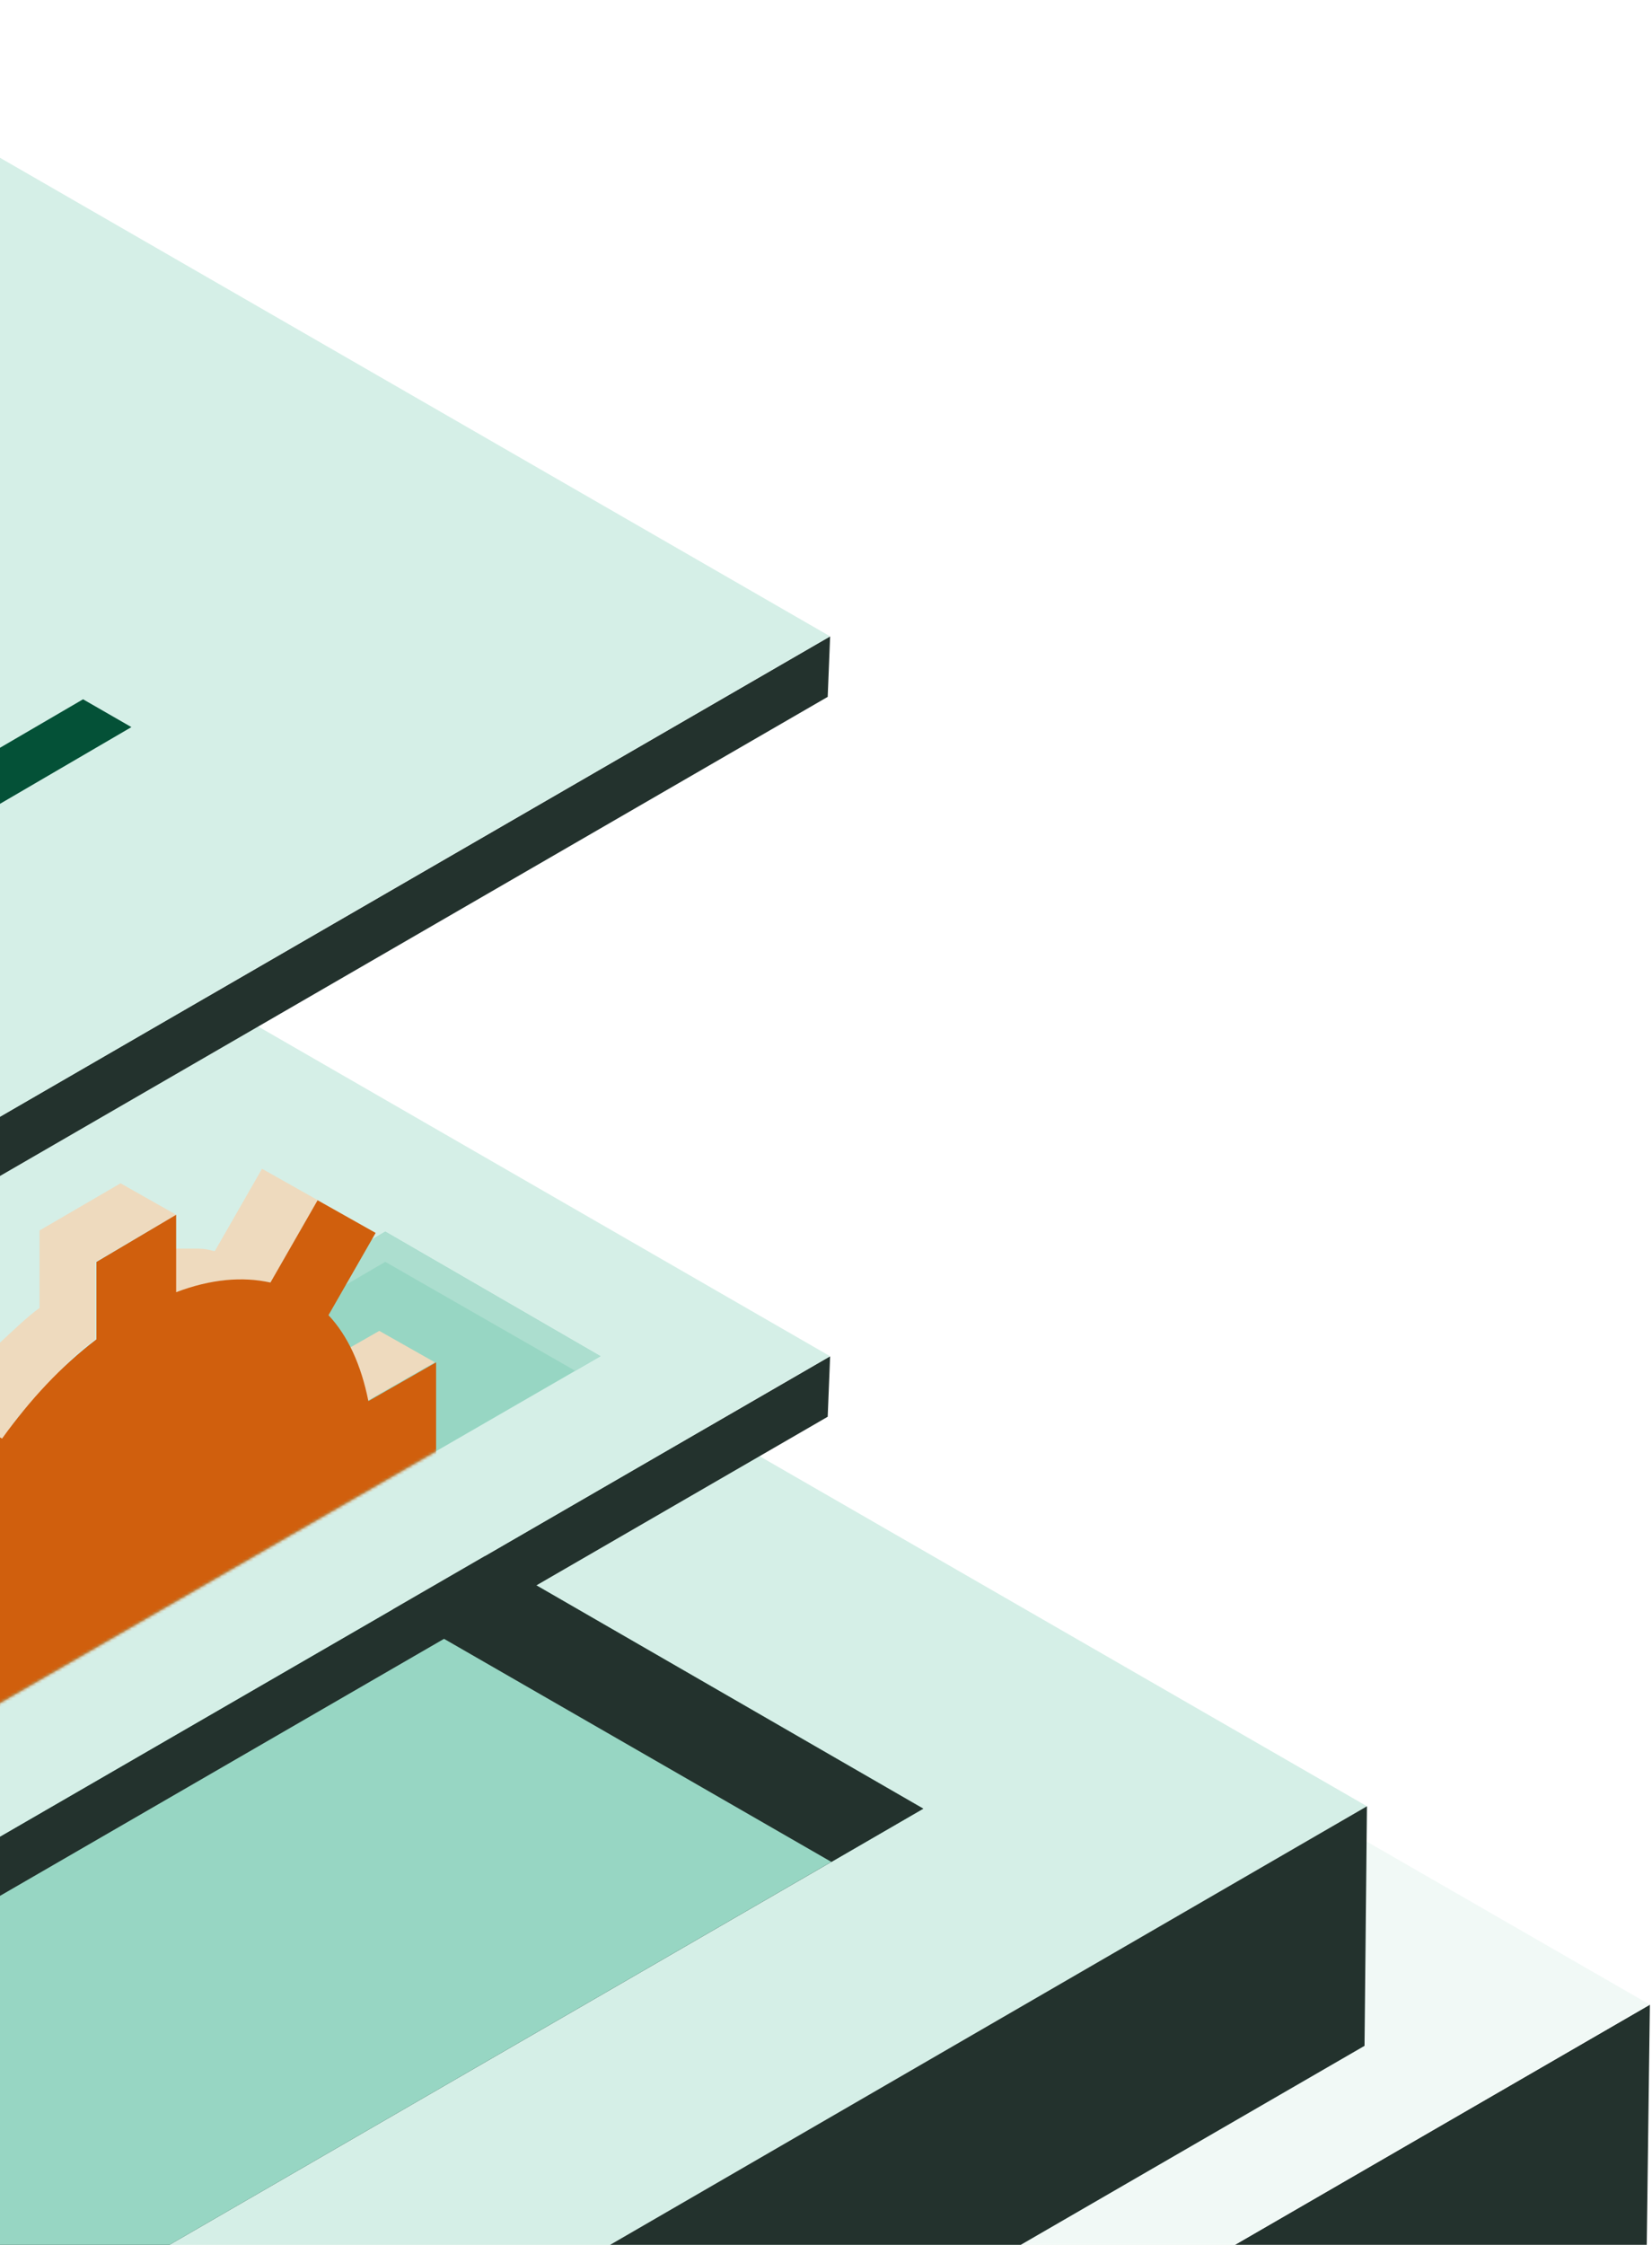 <svg width="570" height="774" viewBox="0 0 570 774" fill="none" xmlns="http://www.w3.org/2000/svg">
<path d="M569.266 691.205L568.015 787.564L-98.574 1173V1077.48L569.266 691.205Z" fill="#23322D"/>
<path d="M-93.576 309.521L569.258 691.204L-98.582 1077.47L-761 694.541L-93.576 309.521Z" fill="#F1F9F6"/>
<path d="M471.653 622.795L470.819 705.389L-98.16 1034.51V952.753L471.653 622.795Z" fill="#D5EFE7"/>
<path d="M-93.987 297.002L471.655 622.788L-98.159 952.745L-663.383 625.708L-93.987 297.002Z" fill="#D5EFE7"/>
<path d="M318.563 623.616L-94.405 385.429L-510.293 625.702L-97.742 864.306L286.861 641.97L318.563 623.616Z" fill="#23322D"/>
<path d="M471.643 622.794L470.809 705.388L-98.17 1034.51V952.752L471.643 622.794Z" fill="#23322D"/>
<path d="M-94.403 385.435L318.565 623.622L-97.74 864.312L-510.291 625.708L-94.403 385.435Z" fill="#97D6C3"/>
<path d="M-94.403 422.56L286.863 641.976L318.565 623.622L-94.403 385.435L-510.291 625.708L-478.171 644.062L-94.403 422.56Z" fill="#23322D"/>
<path d="M286.421 467.629L285.586 488.486L-97.348 709.987V689.547L286.421 467.629Z" fill="#23322D"/>
<path d="M-94.424 248.211L286.425 467.627L-97.344 689.545L-477.775 469.712L-94.424 248.211Z" fill="#D5EFE7"/>
<path d="M286.421 219.418L285.586 240.275L-97.348 461.776V441.336L286.421 219.418Z" fill="#23322D"/>
<path d="M-94.424 0L286.425 219.416L-97.344 441.334L-477.775 221.501L-94.424 0Z" fill="#D5EFE7"/>
<path d="M-159.891 595.26L-86.891 637.391L207.192 467.615L132.941 424.65L-159.891 595.26Z" fill="#97D6C3"/>
<path d="M132.941 435.078L198.433 472.621L207.192 467.615L132.941 424.65L-159.891 595.26L-150.714 600.266L132.941 435.078Z" fill="#ACDECF"/>
<mask id="mask0_2125_62229" style="mask-type:luminance" maskUnits="userSpaceOnUse" x="-77" y="309" width="259" height="323">
<path d="M181.332 482.625L-76.877 631.544V420.888L152.132 309.929L181.332 482.625Z" fill="white"/>
</mask>
<g mask="url(#mask0_2125_62229)">
<path d="M94.566 549.411L113.338 560.257L130.023 569.851L110.835 559.005L94.566 549.411Z" fill="#EEDABE"/>
<path d="M126.692 483.07L150.052 469.722L130.864 458.876L107.504 472.225L126.692 483.07Z" fill="#EEDABE"/>
<path d="M129.615 425.094L110.426 414.248L90.403 402.986L74.135 431.351C73.3 431.351 72.466 430.934 72.049 430.934C70.38 430.517 68.712 430.517 67.044 430.517C65.375 430.517 63.706 430.517 61.621 430.517C59.535 430.517 57.449 430.934 55.781 430.934C53.278 431.351 51.192 431.768 48.689 432.603C46.604 433.02 44.1 433.854 41.598 434.688L60.786 445.534C63.289 444.7 65.375 443.865 67.878 443.448C70.38 442.614 72.466 442.197 74.969 441.78C77.055 441.363 79.14 441.363 80.809 441.363C82.478 441.363 84.563 441.363 86.232 441.363C87.9 441.363 89.569 441.78 91.237 441.78C92.072 441.78 92.906 442.197 93.323 442.197L109.592 413.831L129.615 425.094Z" fill="#EEDABE"/>
<path d="M32.834 461.805V435.108L60.783 418.84L41.594 407.994L13.646 424.262V450.959C9.057 454.297 4.886 458.468 0.298 462.639C-2.622 465.559 -5.543 468.896 -8.463 472.234C-10.548 474.736 -13.051 477.239 -15.137 480.159C-16.388 481.828 -17.64 483.496 -18.891 485.582L-35.577 475.988L-55.182 510.193L-38.914 519.788C-39.331 520.622 -39.748 521.039 -39.748 521.873C-41 524.376 -41.834 526.879 -42.668 528.964C-43.502 531.467 -44.754 533.97 -45.588 536.473C-46.422 539.393 -47.257 541.896 -48.091 544.816C-48.925 547.736 -49.76 551.073 -50.177 553.993C-51.011 557.33 -51.428 561.084 -51.845 564.421L-75.205 577.77V609.89L-56.016 620.735V588.616L-32.657 575.267C-32.239 571.93 -31.405 568.176 -30.988 564.839C-30.154 561.919 -29.736 558.581 -28.902 555.661C-28.068 552.741 -27.234 550.239 -26.399 547.319C-25.565 544.816 -24.731 542.313 -23.48 539.81C-22.645 537.307 -21.394 534.804 -20.559 532.719C-20.142 531.884 -19.725 531.05 -19.725 530.633L-35.994 521.039L-16.388 487.25L0.298 496.845C1.549 495.176 2.8 493.508 4.051 491.422C6.137 488.502 8.223 485.999 10.726 483.496C13.646 480.159 16.566 477.239 19.486 473.902C23.657 469.314 28.246 465.142 32.834 461.805Z" fill="#EEDABE"/>
<path d="M60.779 418.842V445.539C72.876 440.95 83.721 440.116 93.315 442.202L109.584 413.836L129.607 425.099L113.338 453.465C120.012 460.556 124.601 470.567 127.103 483.082L150.464 469.733V501.853L127.103 515.201C125.018 530.218 120.429 545.653 113.755 560.252L130.441 569.847L110.835 604.052L94.15 594.458C84.555 607.806 73.71 619.486 61.613 628.663V655.36L33.664 671.629V644.932C21.567 649.521 10.722 650.355 1.127 648.269L-15.141 676.634L-35.164 665.372L-18.895 637.006C-25.57 629.915 -30.158 619.904 -32.244 607.389L-55.603 620.738V588.618L-32.244 575.27C-30.158 560.253 -25.57 544.818 -18.895 530.219L-35.581 520.624L-15.975 486.419L0.71 496.013C10.305 482.665 21.15 470.985 33.247 461.808V435.111L60.779 418.842Z" fill="#D05F0D"/>
</g>
<path d="M45.339 250.705L-44.764 303.265L-61.449 293.671L28.653 241.111L45.339 250.705Z" fill="#045137"/>
<path d="M-1.393 239.427C-3.062 243.182 -6.816 246.519 -11.822 249.856C-16.827 252.776 -22.667 254.861 -28.924 255.696C-35.181 256.947 -42.273 256.947 -49.364 255.696C-56.873 254.444 -63.964 251.524 -71.473 247.353L-88.575 237.342L-123.615 257.781L-140.301 248.187L-50.199 195.628L-16.828 214.816C-9.736 218.987 -4.73 223.159 -2.645 227.33C0.275 231.502 0.693 235.673 -1.393 239.427ZM-43.107 243.599C-38.101 243.599 -33.096 242.347 -28.924 239.844C-24.336 237.342 -22.25 234.422 -22.25 231.502C-22.25 228.582 -25.17 225.245 -31.01 221.907L-46.861 212.73L-75.227 229.416L-59.376 238.593C-53.536 241.93 -48.113 243.599 -43.107 243.599Z" fill="#045137"/>
</svg>
